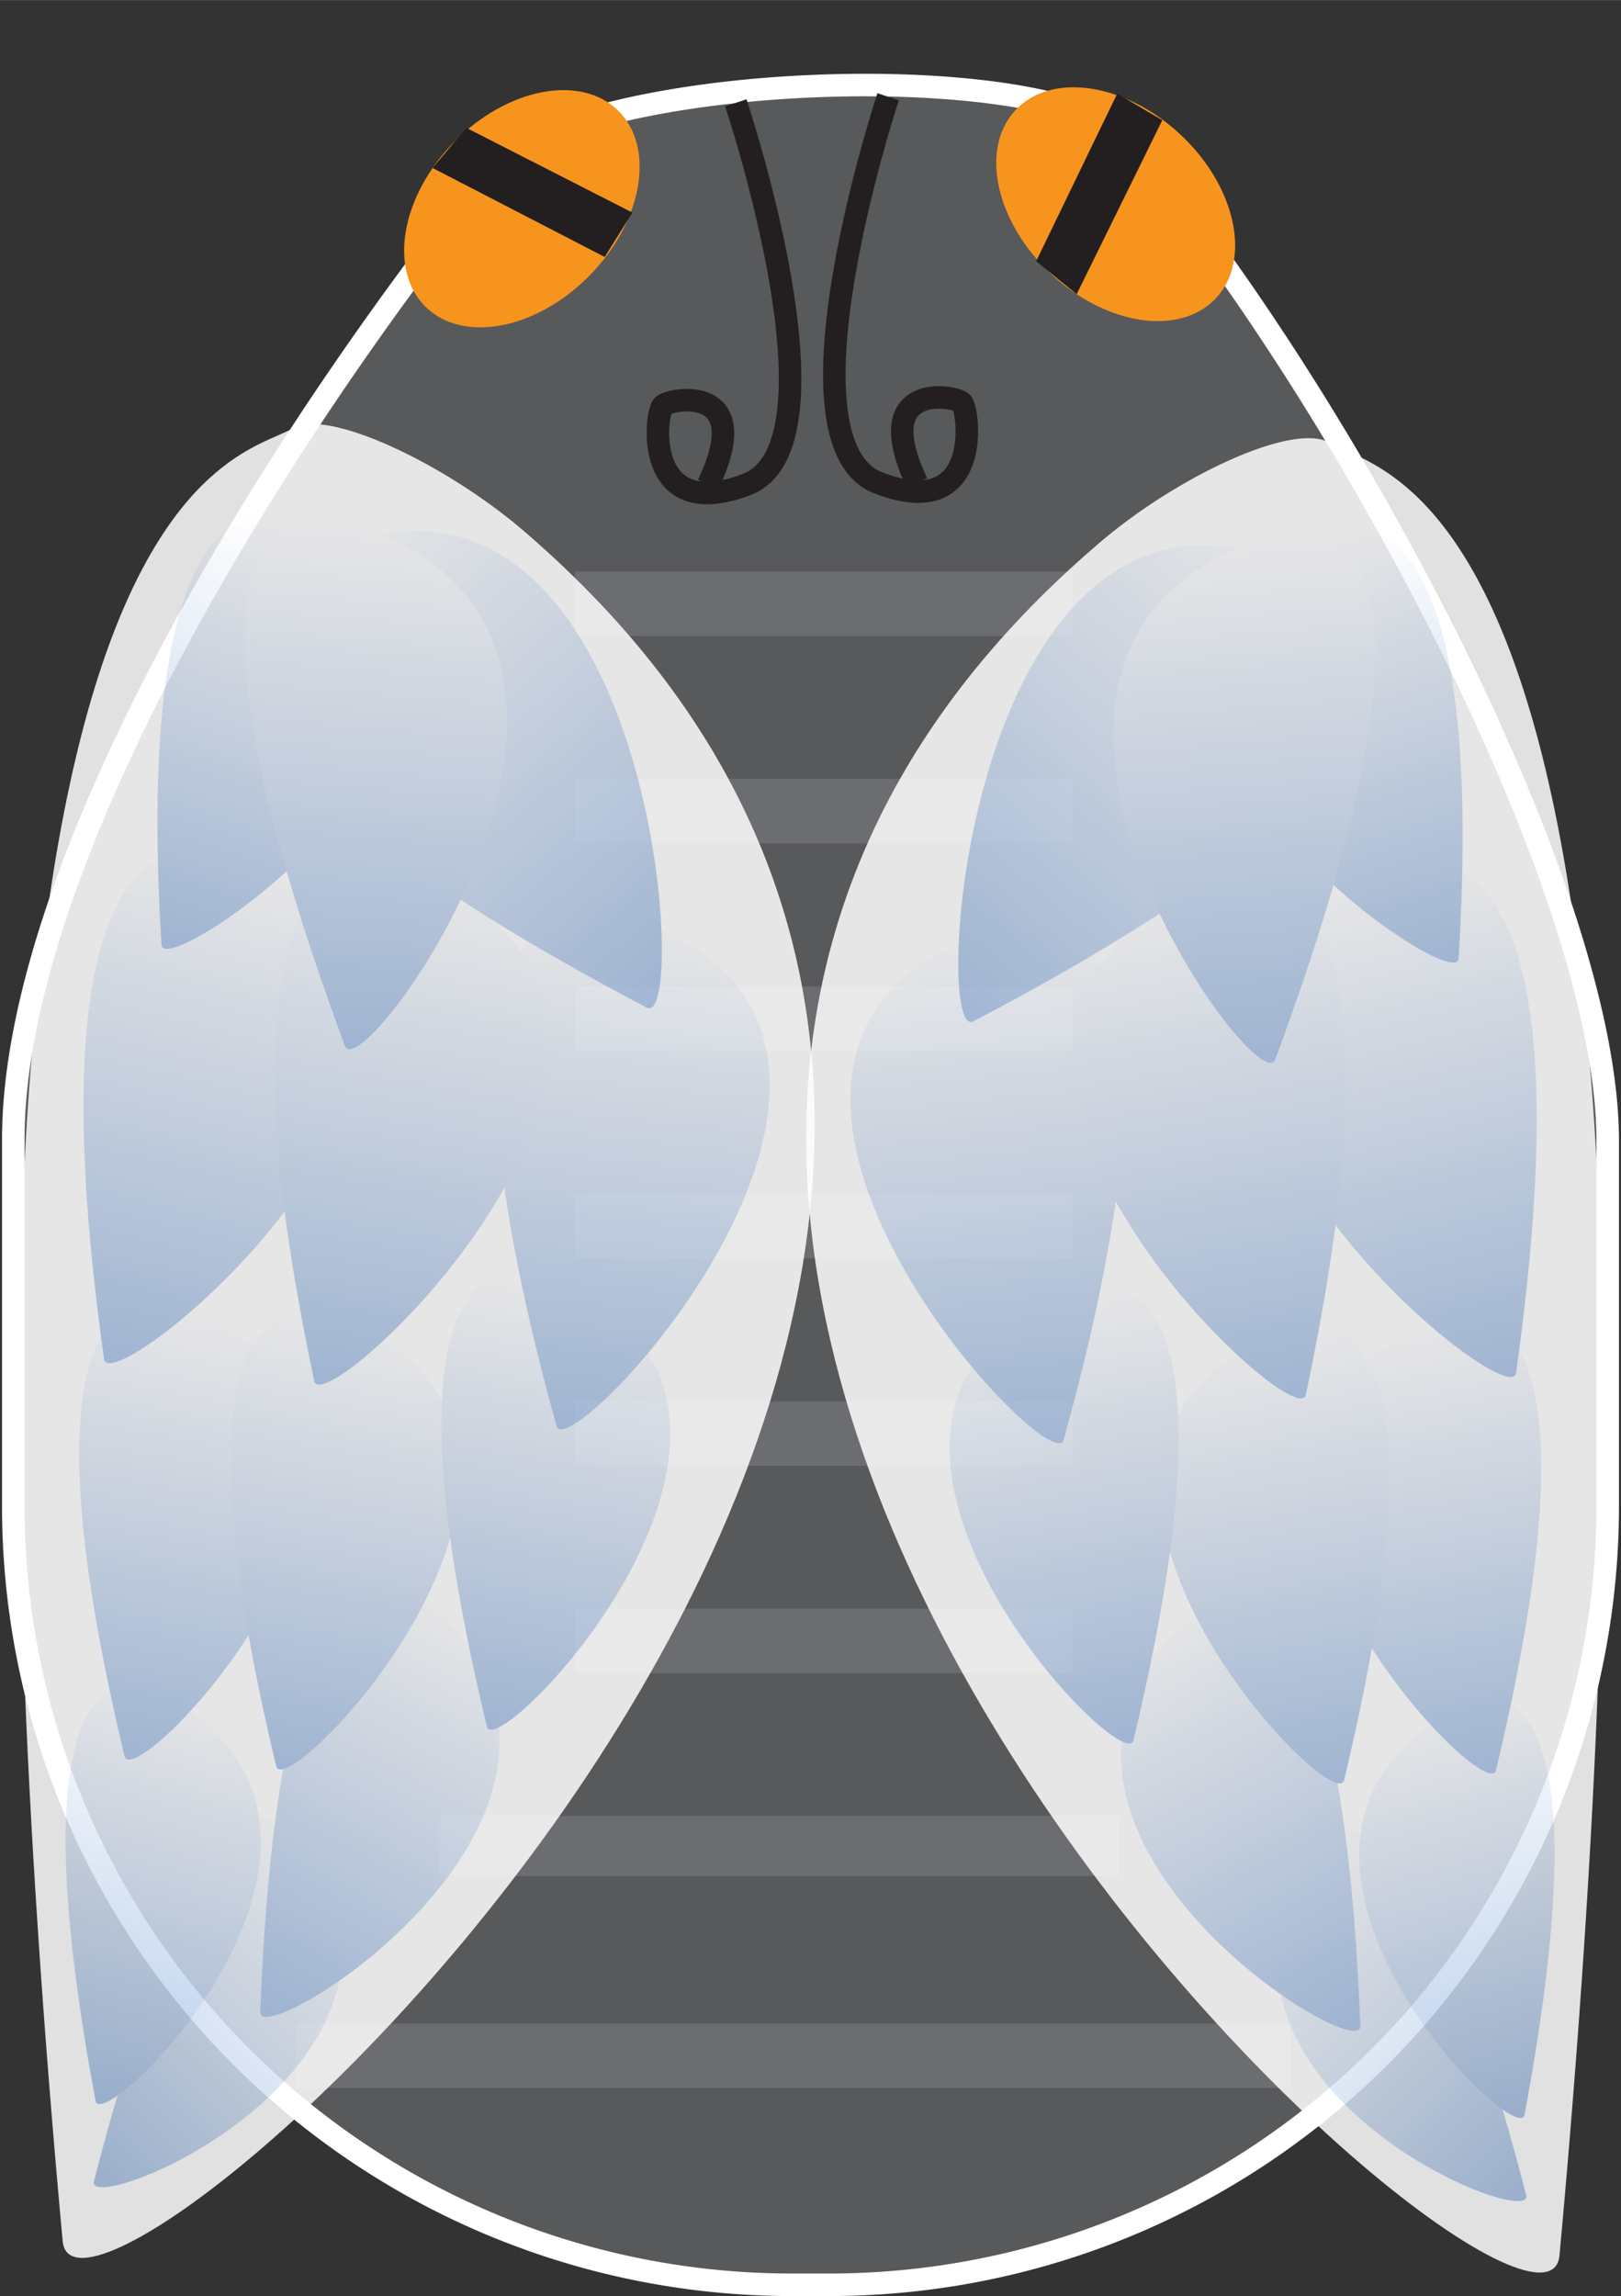 <svg id="cicada" xmlns="http://www.w3.org/2000/svg" xmlns:xlink="http://www.w3.org/1999/xlink" width="25.38mm" height="35.94mm" viewBox="0 0 71.95 101.88"><rect x="0" y="0" width="71.95" height="101.88" fill="#333333" stroke="none"/><defs><linearGradient id="linear-gradient" x1="2.83" y1="95.59" x2="15.25" y2="83.17" gradientUnits="userSpaceOnUse"><stop offset="0" stop-color="#abc4e6"/><stop offset="1" stop-color="#fff"/></linearGradient><linearGradient id="linear-gradient-2" x1="-15.86" y1="110.3" x2="-3.38" y2="97.82" gradientTransform="matrix(1.03, -0.47, 0.46, 0.89, -32.15, -13.2)" xlink:href="#linear-gradient"/><linearGradient id="linear-gradient-3" x1="-1.47" y1="100.87" x2="11.99" y2="87.4" gradientTransform="matrix(1.11, -0.23, 0.25, 0.97, -13.91, -10.14)" xlink:href="#linear-gradient"/><linearGradient id="linear-gradient-4" x1="-16.32" y1="99.06" x2="-2.82" y2="85.56" gradientTransform="matrix(1.1, -0.57, 0.53, 0.86, -31.58, -16.5)" xlink:href="#linear-gradient"/><linearGradient id="linear-gradient-5" x1="-11.85" y1="102.54" x2="1.64" y2="89.04" gradientTransform="matrix(1.1, -0.57, 0.53, 0.86, -31.58, -16.5)" xlink:href="#linear-gradient"/><linearGradient id="linear-gradient-6" x1="-4.65" y1="105.26" x2="8.85" y2="91.77" gradientTransform="matrix(1.1, -0.57, 0.53, 0.86, -31.58, -16.5)" xlink:href="#linear-gradient"/><linearGradient id="linear-gradient-7" x1="-2.13" y1="92.61" x2="11.37" y2="79.11" gradientTransform="matrix(1.3, -0.73, 0.65, 0.93, -35.84, -24.26)" xlink:href="#linear-gradient"/><linearGradient id="linear-gradient-8" x1="-8.35" y1="77.57" x2="5.14" y2="64.08" gradientTransform="matrix(1.38, -0.55, 0.53, 1.01, -27.32, -22.75)" xlink:href="#linear-gradient"/><linearGradient id="linear-gradient-9" x1="-5" y1="83.67" x2="8.49" y2="70.17" gradientTransform="matrix(1.34, -0.64, 0.59, 0.97, -31.76, -23.12)" xlink:href="#linear-gradient"/><linearGradient id="linear-gradient-10" x1="-25.27" y1="89.07" x2="-11.86" y2="75.66" gradientTransform="matrix(0.38, -1.57, 1.25, 0.18, -74.7, -9.21)" xlink:href="#linear-gradient"/><linearGradient id="linear-gradient-11" x1="9.61" y1="59.5" x2="23.09" y2="46.01" gradientTransform="matrix(1.23, -0.38, 0.38, 0.9, -29.69, -8.37)" xlink:href="#linear-gradient"/><linearGradient id="linear-gradient-12" x1="4.09" y1="72.03" x2="17.59" y2="58.53" gradientTransform="matrix(1.13, -0.78, 0.72, 0.93, -43.76, -17.23)" xlink:href="#linear-gradient"/><linearGradient id="linear-gradient-13" x1="45.99" y1="96.2" x2="58.41" y2="83.78" gradientTransform="matrix(-1, 0, 0, 1, 115.07, 0)" xlink:href="#linear-gradient"/><linearGradient id="linear-gradient-14" x1="17.88" y1="128.82" x2="30.36" y2="116.34" gradientTransform="matrix(-1.03, -0.47, -0.46, 0.89, 147.22, -13.2)" xlink:href="#linear-gradient"/><linearGradient id="linear-gradient-15" x1="35.43" y1="110.27" x2="48.9" y2="96.8" gradientTransform="matrix(-1.11, -0.23, -0.25, 0.97, 128.98, -10.14)" xlink:href="#linear-gradient"/><linearGradient id="linear-gradient-16" x1="13.2" y1="119.38" x2="26.7" y2="105.88" gradientTransform="matrix(-1.1, -0.57, -0.53, 0.86, 146.65, -16.5)" xlink:href="#linear-gradient"/><linearGradient id="linear-gradient-17" x1="17.66" y1="122.86" x2="31.16" y2="109.36" gradientTransform="matrix(-1.1, -0.57, -0.53, 0.86, 146.65, -16.5)" xlink:href="#linear-gradient"/><linearGradient id="linear-gradient-18" x1="24.87" y1="125.58" x2="38.36" y2="112.08" gradientTransform="matrix(-1.1, -0.57, -0.53, 0.86, 146.65, -16.5)" xlink:href="#linear-gradient"/><linearGradient id="linear-gradient-19" x1="21.45" y1="111.79" x2="34.95" y2="98.29" gradientTransform="matrix(-1.3, -0.73, -0.65, 0.93, 150.91, -24.26)" xlink:href="#linear-gradient"/><linearGradient id="linear-gradient-20" x1="17.29" y1="92.21" x2="30.79" y2="78.72" gradientTransform="matrix(-1.38, -0.55, -0.53, 1.01, 142.4, -22.75)" xlink:href="#linear-gradient"/><linearGradient id="linear-gradient-21" x1="19.62" y1="100.71" x2="33.12" y2="87.21" gradientTransform="matrix(-1.34, -0.64, -0.59, 0.97, 146.83, -23.12)" xlink:href="#linear-gradient"/><linearGradient id="linear-gradient-22" x1="-21.8" y1="122.6" x2="-8.4" y2="109.19" gradientTransform="matrix(-0.38, -1.57, -1.25, 0.18, 189.78, -9.21)" xlink:href="#linear-gradient"/><linearGradient id="linear-gradient-23" x1="40.5" y1="73.21" x2="53.99" y2="59.73" gradientTransform="matrix(-1.23, -0.38, -0.38, 0.9, 144.77, -8.37)" xlink:href="#linear-gradient"/><linearGradient id="linear-gradient-24" x1="28.68" y1="93.33" x2="42.19" y2="79.82" gradientTransform="matrix(-1.13, -0.78, -0.72, 0.93, 158.83, -17.23)" xlink:href="#linear-gradient"/></defs><title>cicada</title><path id="body" d="M36.81,101.38H35.14A34.55,34.55,0,0,1,.59,66.83V50.56C.59,39.08,10.79,21.27,22.25,7c5.39-3.83,23.26-4.3,27.5-1.16,9.72,11.39,21.61,33.46,21.61,44.77V66.83A34.55,34.55,0,0,1,36.81,101.38Z" fill="#58595b" stroke="#fff" stroke-miterlimit="10"/><g id="eye"><ellipse cx="23.16" cy="9.26" rx="6.1" ry="4.22" transform="translate(0.34 19.32) rotate(-45.58)" fill="#f7941d"/></g><g id="stripes" opacity="0.5"><rect x="25.52" y="25.36" width="22.09" height="2.86" fill="#808285"/><rect x="25.52" y="34.56" width="22.09" height="2.86" fill="#808285"/><rect x="25.52" y="43.77" width="22.09" height="2.86" fill="#808285"/><rect x="25.52" y="52.97" width="22.09" height="2.86" fill="#808285"/><rect x="25.52" y="62.18" width="22.09" height="2.86" fill="#808285"/><rect x="25.52" y="71.38" width="22.09" height="2.86" fill="#808285"/><rect x="19.52" y="80.58" width="30.14" height="2.66" fill="#808285"/><rect x="13.11" y="89.79" width="44.18" height="2.86" fill="#808285"/></g><g id="wings"><g opacity="0.85"><path id="topRightPaw" d="M13,19c-2.61,1.55-17.4,2.21-10.22,80.43C3.42,107,61.22,56.15,23.24,23.55,19.74,20.55,14.52,18.1,13,19Z" fill="#fff"/><path id="topRightPaw-2" data-name="topRightPaw" d="M12.32,80.59c-.65.12-3.74-.89-8.15,16.2-.42,1.65,15.28-4.61,9.93-14.45C13.6,81.43,12.72,80.51,12.32,80.59Z" fill="url(#linear-gradient)"/><path id="topRightPaw-3" data-name="topRightPaw" d="M5.24,74.83c-.61.43-4.24,1-1,18.38.31,1.69,13.59-11.45,3.64-17.66C6.94,75,5.61,74.58,5.24,74.83Z" fill="url(#linear-gradient-2)"/><path id="topRightPaw-4" data-name="topRightPaw" d="M17,70.16c-.75.3-4.71,0-5.45,19.12-.07,1.85,17-8.73,8-17.72C18.73,70.73,17.43,70,17,70.16Z" fill="url(#linear-gradient-3)"/><path id="topRightPaw-5" data-name="topRightPaw" d="M6,57.83c-.7.52-4.93,1.52-.47,20.1C6,79.73,21,64.11,9.09,58.35,8,57.81,6.42,57.51,6,57.83Z" fill="url(#linear-gradient-4)"/><path id="topRightPaw-6" data-name="topRightPaw" d="M12.73,58.27c-.7.52-4.93,1.52-.47,20.1.43,1.8,15.48-13.82,3.57-19.58C14.73,58.26,13.16,58,12.73,58.27Z" fill="url(#linear-gradient-5)"/><path id="topRightPaw-7" data-name="topRightPaw" d="M22.08,56.5c-.7.53-4.93,1.52-.47,20.11C22,78.41,37.09,62.78,25.18,57,24.08,56.49,22.51,56.19,22.08,56.5Z" fill="url(#linear-gradient-6)"/><path id="topRightPaw-8" data-name="topRightPaw" d="M24.84,40.52c-.83.65-5.86,2.11-.14,22.75.55,2,18.21-16.83,3.85-22.41C27.23,40.35,25.34,40.13,24.84,40.52Z" fill="url(#linear-gradient-7)"/><path id="topRightPaw-9" data-name="topRightPaw" d="M7.72,37.78c-.9.53-6.08,1.3-3.1,22.53.29,2.06,20.24-14.24,6.74-21.69C10.11,37.93,8.27,37.46,7.72,37.78Z" fill="url(#linear-gradient-8)"/><path id="topRightPaw-10" data-name="topRightPaw" d="M15.51,38.58c-.86.59-6,1.72-1.56,22.7.43,2,19.23-15.63,5.25-22.12C17.91,38.56,16,38.22,15.51,38.58Z" fill="url(#linear-gradient-9)"/><path id="topRightPaw-11" data-name="topRightPaw" d="M10.58,27.48c-.11,1.15-2.72,6.28,18.13,17.23,2,1.06.21-27.27-15.07-19.95C12.24,25.43,10.64,26.79,10.58,27.48Z" fill="url(#linear-gradient-10)"/><path id="topRightPaw-12" data-name="topRightPaw" d="M11.36,22.84c-.81.4-5.32.7-4.19,19.09.11,1.78,18.38-10.82,7.26-18.12C13.41,23.13,11.86,22.61,11.36,22.84Z" fill="url(#linear-gradient-11)"/><path id="topRightPaw-13" data-name="topRightPaw" d="M12.82,23.22c-.7.68-5.24,2.31,2.49,23.19.75,2,15.12-17.67,1-22.95C15,23,13.25,22.81,12.82,23.22Z" fill="url(#linear-gradient-12)"/></g><g opacity="0.85"><path id="topRightPaw-14" data-name="topRightPaw" d="M59,19.64c2.61,1.55,17.39,2.21,10.22,80.44-.7,7.57-58.5-43.31-20.52-75.91C52.17,21.16,57.39,18.71,59,19.64Z" fill="#fff"/><path id="topRightPaw-15" data-name="topRightPaw" d="M59.59,81.2c.65.12,3.74-.88,8.15,16.2.43,1.66-15.28-4.61-9.92-14.45C58.31,82.05,59.2,81.12,59.59,81.2Z" fill="url(#linear-gradient-13)"/><path id="topRightPaw-16" data-name="topRightPaw" d="M66.67,75.45c.61.42,4.24,1,1,18.38-.31,1.68-13.59-11.45-3.65-17.67C65,75.59,66.3,75.19,66.67,75.45Z" fill="url(#linear-gradient-14)"/><path id="topRightPaw-17" data-name="topRightPaw" d="M54.94,70.78c.74.29,4.7,0,5.44,19.12.07,1.85-17-8.74-8-17.73C53.18,71.34,54.49,70.6,54.94,70.78Z" fill="url(#linear-gradient-15)"/><path id="topRightPaw-18" data-name="topRightPaw" d="M65.92,58.44c.7.53,4.93,1.52.48,20.11C66,80.35,50.91,64.72,62.83,59,63.92,58.43,65.5,58.13,65.92,58.44Z" fill="url(#linear-gradient-16)"/><path id="topRightPaw-19" data-name="topRightPaw" d="M59.18,58.89c.7.52,4.93,1.52.48,20.1-.44,1.8-15.49-13.82-3.58-19.59C57.18,58.87,58.76,58.57,59.18,58.89Z" fill="url(#linear-gradient-17)"/><path id="topRightPaw-20" data-name="topRightPaw" d="M49.83,57.12c.7.52,4.93,1.52.48,20.1C49.87,79,34.82,63.4,46.73,57.63,47.83,57.1,49.41,56.8,49.83,57.12Z" fill="url(#linear-gradient-18)"/><path id="topRightPaw-21" data-name="topRightPaw" d="M47.07,41.14c.83.64,5.86,2.1.14,22.75-.55,2-18.21-16.84-3.85-22.42C44.68,41,46.57,40.74,47.07,41.14Z" fill="url(#linear-gradient-19)"/><path id="topRightPaw-22" data-name="topRightPaw" d="M64.19,38.4c.91.52,6.09,1.29,3.1,22.53-.29,2-20.24-14.24-6.73-21.7C61.8,38.54,63.65,38.08,64.19,38.4Z" fill="url(#linear-gradient-20)"/><path id="topRightPaw-23" data-name="topRightPaw" d="M56.4,39.19c.87.59,6,1.73,1.56,22.7-.43,2-19.23-15.63-5.24-22.12C54,39.17,55.88,38.84,56.4,39.19Z" fill="url(#linear-gradient-21)"/><path id="topRightPaw-24" data-name="topRightPaw" d="M61.33,28.09c.11,1.15,2.73,6.29-18.13,17.23-2,1.06-.2-27.26,15.07-19.95C59.68,26.05,61.27,27.4,61.33,28.09Z" fill="url(#linear-gradient-22)"/><path id="topRightPaw-25" data-name="topRightPaw" d="M60.55,23.46c.81.39,5.32.7,4.19,19.08-.11,1.78-18.37-10.81-7.26-18.12C58.5,23.75,60.06,23.22,60.55,23.46Z" fill="url(#linear-gradient-23)"/><path id="topRightPaw-26" data-name="topRightPaw" d="M59.09,23.83c.7.68,5.24,2.31-2.49,23.19-.75,2-15.11-17.66-1-23C56.87,23.59,58.66,23.42,59.09,23.83Z" fill="url(#linear-gradient-24)"/></g></g><polygon points="20.7 5.67 28.07 9.43 26.84 11.4 19.2 7.45 20.7 5.67" fill="#231f20"/><g id="eye-2" data-name="eye"><ellipse cx="49.52" cy="9.05" rx="4.22" ry="6.1" transform="translate(9.01 38.94) rotate(-46.77)" fill="#f7941d"/></g><polygon points="45.99 11.59 49.59 4.15 51.59 5.33 47.79 13.05 45.99 11.59" fill="#231f20"/><g id="mustage"><path d="M32.66,4.56s5.09,15.19.47,16.94-4.05-3.19-3.7-3.51,4.16-1,2,3.51" fill="none" stroke="#231f20" stroke-miterlimit="10"/><path d="M39.42,4.29S34.34,19.65,39,21.43s4-3.23,3.7-3.56-4.16-1-2,3.56" fill="none" stroke="#231f20" stroke-miterlimit="10"/></g></svg>
